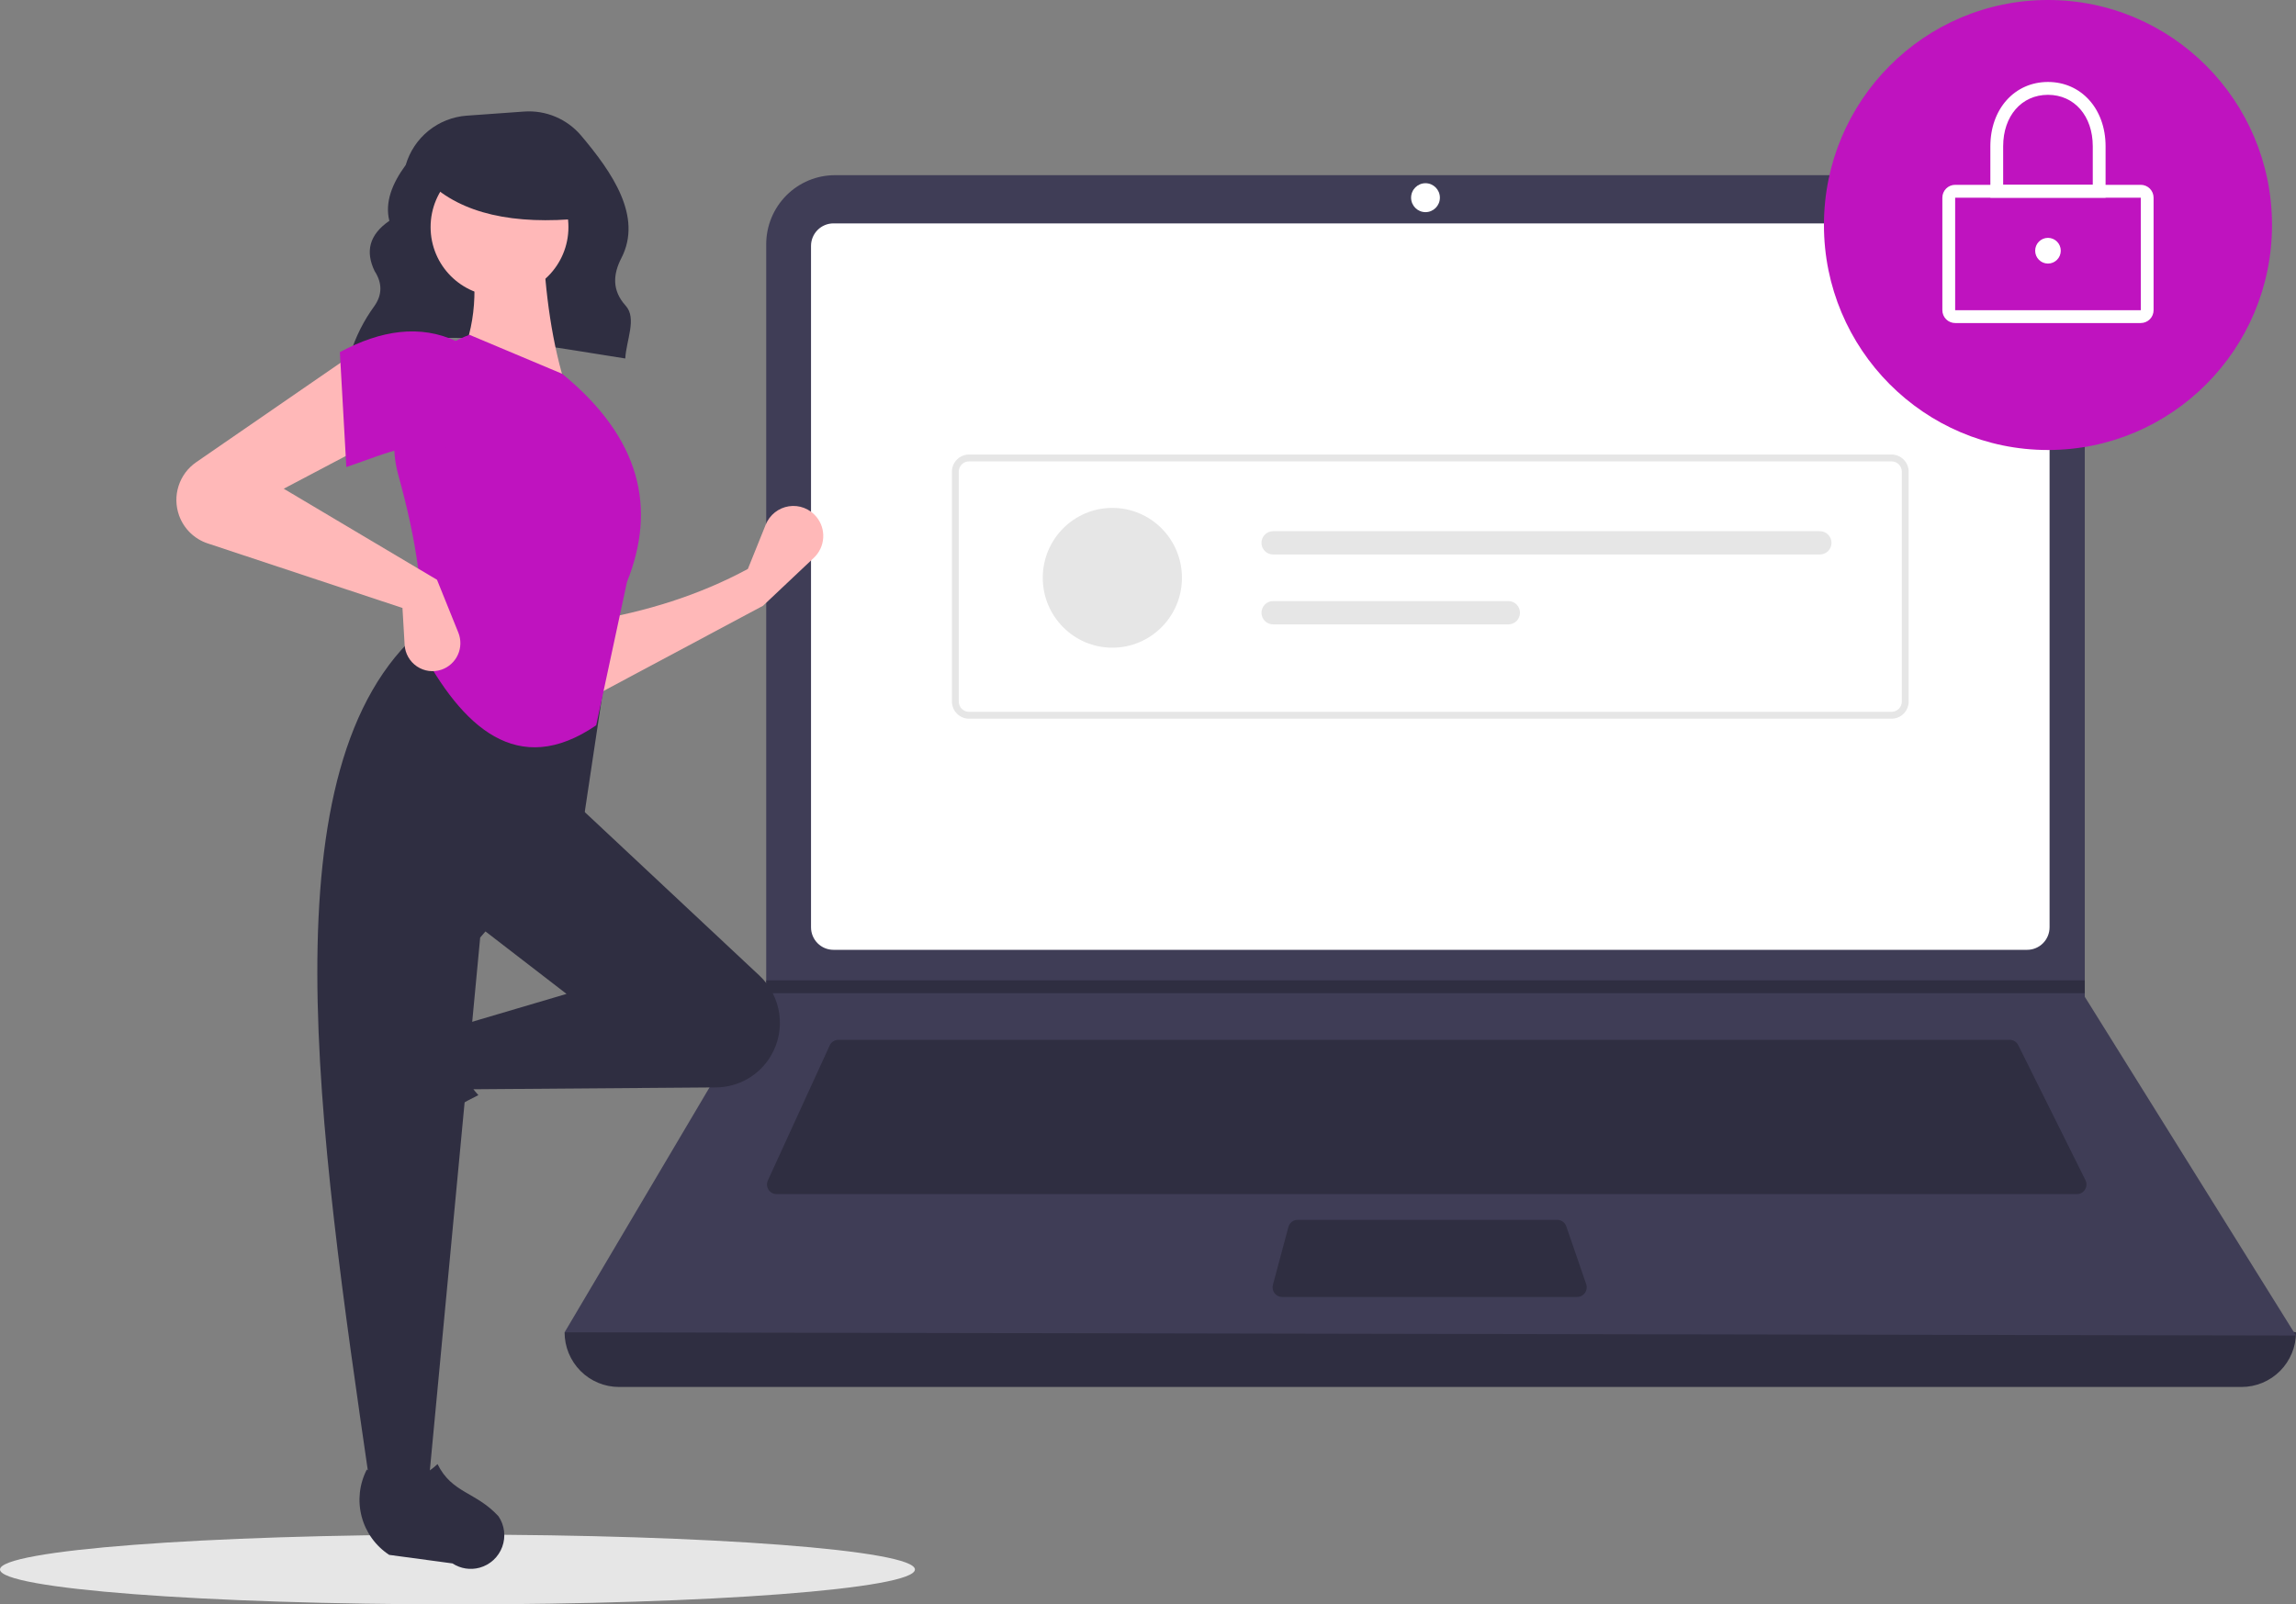 <svg width="485" height="339" viewBox="0 0 485 339" fill="none" xmlns="http://www.w3.org/2000/svg">
<rect x="0" y="0" width="485" height="339" fill="#808080" stroke="none"/>
<g clip-path="url(#clip0_1_454)">
<path d="M96.633 339C150.002 339 193.266 335.699 193.266 331.627C193.266 327.555 150.002 324.254 96.633 324.254C43.264 324.254 0 327.555 0 331.627C0 335.699 43.264 339 96.633 339Z" fill="#E6E6E6"/>
<path d="M73.865 75.218C90.682 68.032 111.627 72.585 132.083 75.745C132.274 71.918 134.581 67.261 132.164 64.591C129.228 61.348 129.498 57.94 131.265 54.512C135.783 45.748 129.31 36.421 122.773 28.667C121.3 26.923 119.438 25.552 117.339 24.667C115.239 23.782 112.962 23.407 110.691 23.572L98.583 24.441C95.636 24.652 92.825 25.763 90.523 27.623C88.222 29.484 86.542 32.007 85.707 34.853V34.853C82.816 38.803 81.268 42.743 82.242 46.661C77.912 49.635 77.184 53.223 79.13 57.269C80.78 59.816 80.763 62.296 79.055 64.707C76.813 67.781 75.095 71.209 73.973 74.849L73.865 75.218Z" fill="#2F2E41"/>
<path d="M473.507 293.06H130.755C127.707 293.06 124.784 291.844 122.628 289.678C120.473 287.513 119.262 284.576 119.262 281.514C243.51 267.007 365.423 267.007 485 281.514C485 284.576 483.789 287.513 481.634 289.678C479.479 291.844 476.555 293.06 473.507 293.06Z" fill="#2F2E41"/>
<path d="M485 282.193L119.262 281.514L161.65 209.862L161.853 209.523V51.61C161.853 49.693 162.228 47.795 162.958 46.024C163.688 44.254 164.759 42.645 166.108 41.289C167.457 39.934 169.058 38.859 170.821 38.125C172.584 37.392 174.473 37.014 176.381 37.015H425.853C427.761 37.014 429.65 37.392 431.413 38.125C433.176 38.859 434.777 39.934 436.127 41.289C437.476 42.645 438.546 44.254 439.276 46.024C440.006 47.795 440.382 49.693 440.381 51.61V210.609L485 282.193Z" fill="#3F3D56"/>
<path d="M176.05 47.202C174.795 47.204 173.592 47.705 172.705 48.596C171.818 49.487 171.319 50.696 171.317 51.956V195.94C171.319 197.2 171.818 198.408 172.705 199.3C173.592 200.191 174.795 200.692 176.05 200.694H428.213C429.467 200.692 430.67 200.191 431.557 199.3C432.444 198.408 432.943 197.2 432.945 195.94V51.956C432.943 50.696 432.444 49.487 431.557 48.596C430.67 47.705 429.467 47.204 428.213 47.202H176.05Z" fill="white"/>
<path d="M177.106 219.71C176.719 219.711 176.339 219.823 176.013 220.033C175.686 220.243 175.426 220.543 175.264 220.896L162.203 249.421C162.061 249.732 161.998 250.073 162.022 250.414C162.045 250.755 162.154 251.084 162.337 251.372C162.521 251.66 162.773 251.896 163.072 252.06C163.37 252.224 163.705 252.31 164.045 252.31H438.71C439.056 252.31 439.396 252.221 439.698 252.052C440 251.883 440.254 251.639 440.436 251.344C440.617 251.048 440.721 250.711 440.736 250.364C440.752 250.017 440.679 249.672 440.524 249.361L426.327 220.836C426.16 220.497 425.901 220.212 425.58 220.013C425.26 219.814 424.89 219.709 424.514 219.71H177.106Z" fill="#2F2E41"/>
<path d="M301.117 44.825C302.797 44.825 304.159 43.457 304.159 41.769C304.159 40.081 302.797 38.712 301.117 38.712C299.437 38.712 298.075 40.081 298.075 41.769C298.075 43.457 299.437 44.825 301.117 44.825Z" fill="white"/>
<path d="M274.12 257.743C273.674 257.744 273.241 257.892 272.887 258.164C272.533 258.437 272.278 258.819 272.162 259.251L268.885 271.476C268.804 271.778 268.794 272.095 268.854 272.401C268.914 272.708 269.044 272.997 269.234 273.245C269.423 273.493 269.667 273.695 269.946 273.833C270.225 273.971 270.532 274.043 270.844 274.043H333.15C333.473 274.043 333.792 273.966 334.079 273.817C334.366 273.668 334.614 273.452 334.802 273.188C334.989 272.923 335.111 272.617 335.157 272.296C335.203 271.974 335.172 271.646 335.066 271.339L330.854 259.114C330.716 258.714 330.457 258.367 330.113 258.121C329.77 257.876 329.359 257.744 328.937 257.743H274.12Z" fill="#2F2E41"/>
<path d="M440.381 207.146V209.862H161.65L161.86 209.523V207.146H440.381Z" fill="#2F2E41"/>
<path d="M432.607 95.083C458.743 95.083 479.93 73.798 479.93 47.542C479.93 21.285 458.743 0 432.607 0C406.471 0 385.284 21.285 385.284 47.542C385.284 73.798 406.471 95.083 432.607 95.083Z" fill="#BF13BF"/>
<path d="M452.212 68.256H413.002C412.285 68.255 411.597 67.969 411.09 67.46C410.583 66.95 410.298 66.26 410.298 65.54V41.769C410.298 41.048 410.583 40.358 411.09 39.849C411.597 39.339 412.285 39.053 413.002 39.052H452.212C452.929 39.053 453.616 39.339 454.123 39.849C454.63 40.358 454.915 41.048 454.916 41.769V65.54C454.916 66.26 454.63 66.95 454.123 67.46C453.616 67.969 452.929 68.255 452.212 68.256ZM413.002 41.769V65.54H452.214L452.212 41.769L413.002 41.769Z" fill="white"/>
<path d="M444.776 41.769H420.438V30.902C420.438 23.031 425.556 17.319 432.607 17.319C439.658 17.319 444.776 23.031 444.776 30.902L444.776 41.769ZM423.142 39.052H442.071V30.902C442.071 24.504 438.18 20.035 432.607 20.035C427.034 20.035 423.142 24.504 423.142 30.902L423.142 39.052Z" fill="white"/>
<path d="M432.607 55.692C434.1 55.692 435.311 54.475 435.311 52.975C435.311 51.475 434.1 50.258 432.607 50.258C431.113 50.258 429.903 51.475 429.903 52.975C429.903 54.475 431.113 55.692 432.607 55.692Z" fill="white"/>
<path d="M399.571 151.856H204.691C203.734 151.855 202.817 151.472 202.14 150.793C201.464 150.113 201.083 149.191 201.082 148.23V99.665C201.083 98.704 201.464 97.782 202.14 97.103C202.817 96.423 203.734 96.041 204.691 96.04H399.571C400.528 96.041 401.446 96.423 402.122 97.103C402.799 97.782 403.179 98.704 403.18 99.665V148.23C403.179 149.191 402.799 150.113 402.122 150.793C401.446 151.472 400.528 151.855 399.571 151.856V151.856ZM204.691 97.49C204.117 97.49 203.566 97.72 203.16 98.128C202.754 98.535 202.526 99.088 202.526 99.665V148.23C202.526 148.807 202.754 149.36 203.16 149.768C203.566 150.176 204.117 150.405 204.691 150.406H399.571C400.146 150.405 400.696 150.176 401.102 149.768C401.508 149.36 401.736 148.807 401.737 148.23V99.665C401.736 99.088 401.508 98.535 401.102 98.128C400.696 97.72 400.146 97.49 399.571 97.49L204.691 97.49Z" fill="#E6E6E6"/>
<path d="M234.971 136.853C243.09 136.853 249.672 130.241 249.672 122.084C249.672 113.928 243.09 107.316 234.971 107.316C226.852 107.316 220.271 113.928 220.271 122.084C220.271 130.241 226.852 136.853 234.971 136.853Z" fill="#E6E6E6"/>
<path d="M268.923 112.239C268.601 112.238 268.282 112.301 267.984 112.425C267.686 112.548 267.416 112.729 267.188 112.958C266.96 113.187 266.779 113.458 266.656 113.757C266.533 114.056 266.469 114.376 266.469 114.7C266.469 115.024 266.533 115.344 266.656 115.643C266.779 115.942 266.96 116.213 267.188 116.442C267.416 116.67 267.686 116.852 267.984 116.975C268.282 117.099 268.601 117.162 268.923 117.161H384.429C385.078 117.161 385.702 116.902 386.161 116.44C386.621 115.979 386.879 115.353 386.879 114.7C386.879 114.047 386.621 113.421 386.161 112.959C385.702 112.498 385.078 112.239 384.429 112.239H268.923Z" fill="#E6E6E6"/>
<path d="M268.923 127.007C268.273 127.007 267.65 127.267 267.191 127.728C266.731 128.19 266.473 128.816 266.473 129.469C266.473 130.122 266.731 130.748 267.191 131.209C267.65 131.671 268.273 131.93 268.923 131.93H318.625C319.275 131.93 319.898 131.671 320.358 131.209C320.817 130.748 321.076 130.122 321.076 129.469C321.076 128.816 320.817 128.19 320.358 127.728C319.898 127.267 319.275 127.007 318.625 127.007H268.923Z" fill="#E6E6E6"/>
<path d="M161.17 128.003L125.145 147.244L124.689 131.21C136.448 129.238 147.634 125.804 157.978 120.215L161.746 110.863C162.157 109.844 162.824 108.95 163.682 108.268C164.541 107.587 165.561 107.141 166.643 106.975C167.725 106.809 168.831 106.929 169.852 107.322C170.874 107.715 171.777 108.368 172.471 109.218V109.218C173.488 110.461 173.996 112.045 173.892 113.65C173.789 115.255 173.083 116.761 171.916 117.862L161.17 128.003Z" fill="#FFB8B8"/>
<path d="M73.146 239.095C72.884 238.126 72.828 237.113 72.983 236.122C73.138 235.13 73.5 234.183 74.045 233.342L81.959 221.141C83.831 218.255 86.703 216.17 90.018 215.291C93.333 214.413 96.855 214.803 99.9 216.385V216.385C96.574 222.073 97.038 227.062 101.049 231.398C94.822 234.452 89.068 238.393 83.963 243.1C83.031 243.738 81.961 244.143 80.841 244.282C79.722 244.42 78.586 244.288 77.528 243.896C76.469 243.505 75.52 242.864 74.758 242.029C73.996 241.194 73.443 240.188 73.146 239.095V239.095Z" fill="#2F2E41"/>
<path d="M162.811 223.141C161.614 225.146 159.923 226.809 157.902 227.968C155.881 229.128 153.597 229.747 151.27 229.764L98.696 230.164L96.416 216.879L119.673 210.007L100.064 194.889L121.497 169.692L160.426 206.143C162.701 208.273 164.179 211.124 164.613 214.218C165.048 217.312 164.411 220.462 162.811 223.141V223.141Z" fill="#2F2E41"/>
<path d="M90.488 314.001H78.176C67.121 237.875 55.868 161.535 89.12 133.042L128.337 139.456L123.321 172.899L101.432 198.096L90.488 314.001Z" fill="#2F2E41"/>
<path d="M101.311 331.246C100.347 331.51 99.339 331.566 98.352 331.411C97.365 331.255 96.422 330.891 95.585 330.344L82.216 328.538C79.343 326.658 77.268 323.773 76.394 320.442C75.519 317.112 75.906 313.574 77.482 310.514C83.143 313.855 88.109 313.389 92.425 309.359C95.475 315.545 100.499 315.168 105.297 320.379C105.933 321.315 106.336 322.391 106.474 323.515C106.612 324.64 106.481 325.781 106.091 326.844C105.701 327.907 105.064 328.861 104.232 329.627C103.401 330.393 102.399 330.948 101.311 331.246V331.246Z" fill="#2F2E41"/>
<path d="M119.673 82.191L96.872 76.693C100.659 68.906 100.971 60.241 99.152 51.038L114.657 50.58C115.143 62.024 116.612 72.716 119.673 82.191Z" fill="#FFB8B8"/>
<path d="M125.939 153.25C109.341 164.613 97.614 153.639 88.664 136.707C89.908 126.347 87.894 113.949 84.165 100.477C82.506 94.535 83.125 88.184 85.9 82.678C88.675 77.172 93.403 72.912 99.152 70.737V70.737L118.761 78.984C135.411 92.618 138.688 107.387 132.441 122.964L125.939 153.25Z" fill="#BF13BF"/>
<path d="M78.176 93.644L59.935 103.264L92.312 122.505L96.817 133.669C97.118 134.414 97.264 135.213 97.248 136.017C97.231 136.821 97.052 137.613 96.72 138.345C96.389 139.077 95.913 139.733 95.321 140.274C94.729 140.815 94.033 141.229 93.276 141.492V141.492C92.416 141.789 91.499 141.883 90.597 141.766C89.695 141.648 88.832 141.322 88.076 140.814C87.32 140.306 86.692 139.628 86.24 138.835C85.788 138.042 85.525 137.154 85.472 136.242L85.016 128.461L43.865 114.818C42.478 114.359 41.214 113.588 40.168 112.565C39.122 111.542 38.321 110.293 37.827 108.913V108.913C37.106 106.901 37.069 104.706 37.723 102.671C38.376 100.637 39.682 98.877 41.437 97.667L74.528 74.861L78.176 93.644Z" fill="#FFB8B8"/>
<path d="M96.416 95.476C88.809 92.127 81.891 95.765 73.159 98.683L71.791 74.403C80.462 69.76 88.728 68.508 96.416 72.112L96.416 95.476Z" fill="#BF13BF"/>
<path d="M105.517 62.607C113.556 62.607 120.074 56.059 120.074 47.982C120.074 39.905 113.556 33.358 105.517 33.358C97.477 33.358 90.959 39.905 90.959 47.982C90.959 56.059 97.477 62.607 105.517 62.607Z" fill="#FFB8B8"/>
<path d="M122.932 46.137C108.519 47.555 97.536 45.187 90.517 38.444V33.014H121.709L122.932 46.137Z" fill="#2F2E41"/>
</g>
<defs>
<clipPath id="clip0_1_454">
<rect width="485" height="339" fill="white"/>
</clipPath>
</defs>
</svg>
